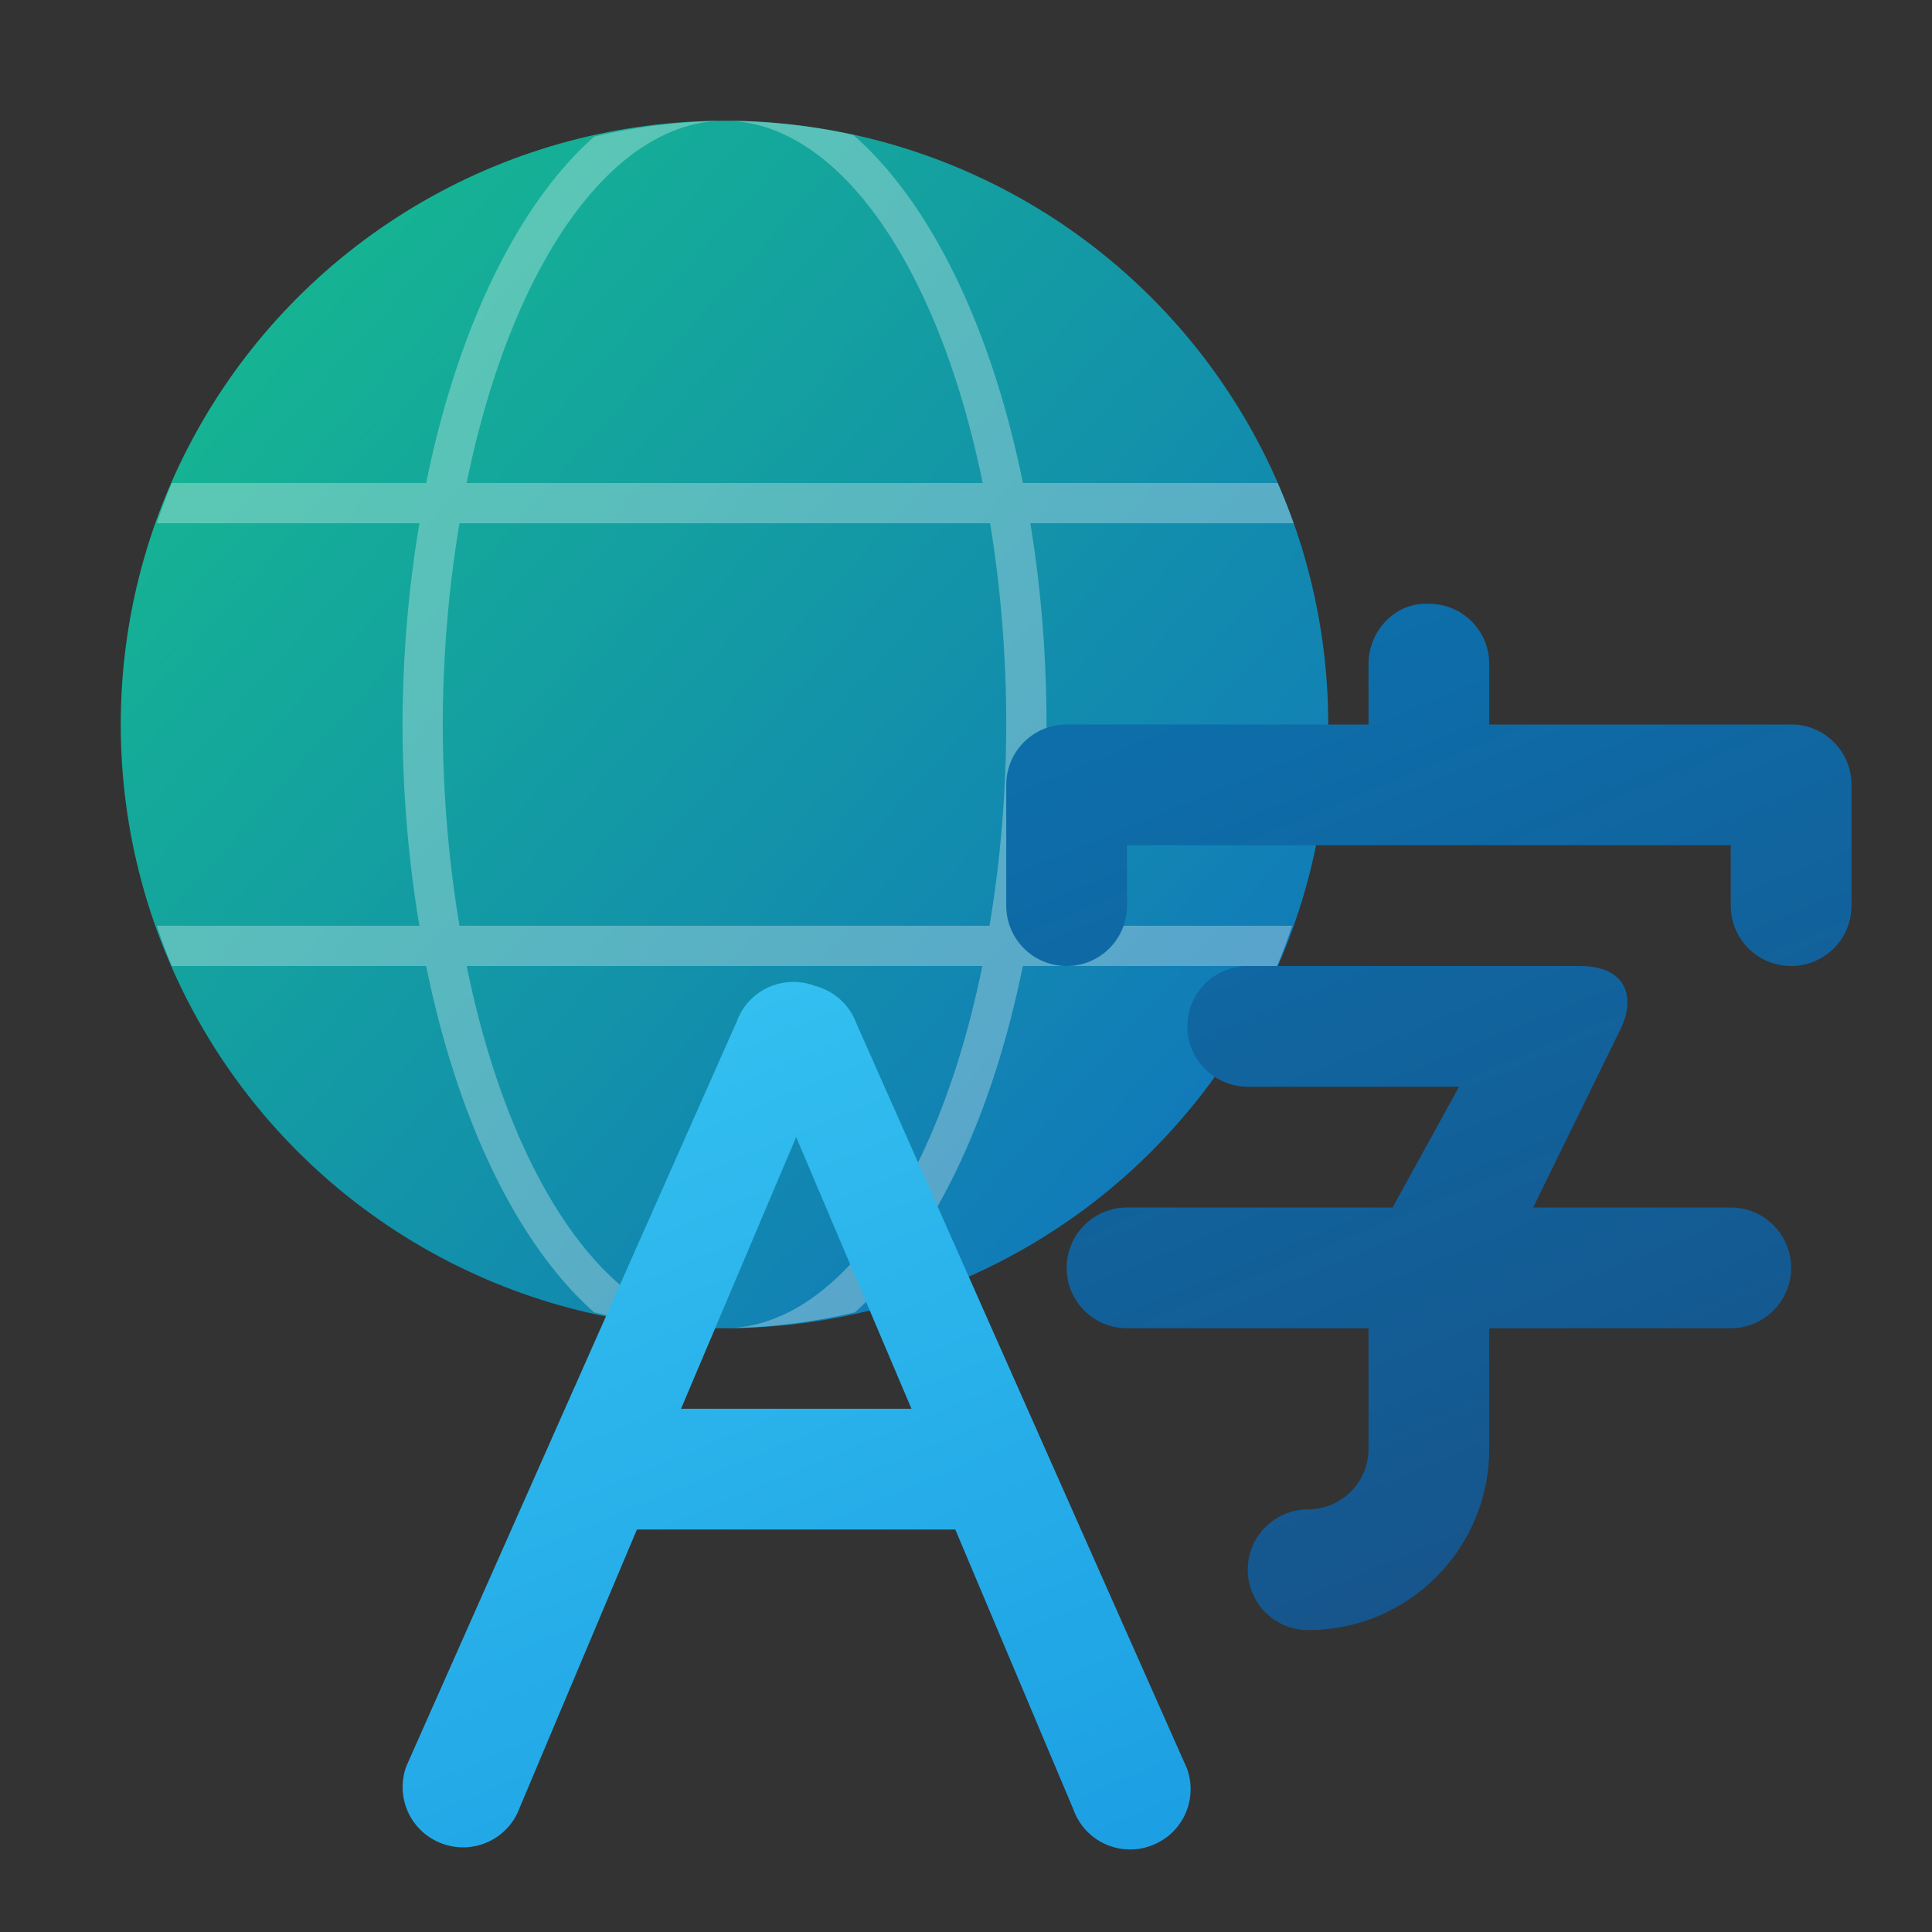 <?xml version="1.0" encoding="UTF-8" standalone="no"?>
<!-- Created with Inkscape (http://www.inkscape.org/) -->

<svg
   width="48"
   height="48"
   viewBox="0 0 48 48"
   version="1.1"
   id="svg69118"
   inkscape:version="1.2.1 (9c6d41e410, 2022-07-14, custom)"
   sodipodi:docname="preferences-desktop-locale.svg"
   xmlns:inkscape="http://www.inkscape.org/namespaces/inkscape"
   xmlns:sodipodi="http://sodipodi.sourceforge.net/DTD/sodipodi-0.dtd"
   xmlns:xlink="http://www.w3.org/1999/xlink"
   xmlns="http://www.w3.org/2000/svg"
   xmlns:svg="http://www.w3.org/2000/svg">
  <rect x="0" y="0" width="48" height="48" fill="#333333" stroke="none"/>
  <sodipodi:namedview
     id="namedview69120"
     pagecolor="#ffffff"
     bordercolor="#666666"
     borderopacity="1.0"
     inkscape:pageshadow="2"
     inkscape:pageopacity="0.0"
     inkscape:pagecheckerboard="0"
     inkscape:document-units="px"
     showgrid="false"
     units="px"
     inkscape:zoom="16.875"
     inkscape:cx="24"
     inkscape:cy="24"
     inkscape:window-width="1920"
     inkscape:window-height="1012"
     inkscape:window-x="0"
     inkscape:window-y="0"
     inkscape:window-maximized="1"
     inkscape:current-layer="svg69118"
     inkscape:showpageshadow="2"
     inkscape:deskcolor="#d1d1d1" />
  <defs
     id="defs69115">
    <linearGradient
       inkscape:collect="always"
       id="linearGradient3605">
      <stop
         style="stop-color:#0d6eaa;stop-opacity:1;"
         offset="0"
         id="stop3601" />
      <stop
         style="stop-color:#185086;stop-opacity:1"
         offset="1"
         id="stop3603" />
    </linearGradient>
    <linearGradient
       inkscape:collect="always"
       id="linearGradient1014">
      <stop
         style="stop-color:#33bff0;stop-opacity:1"
         offset="0"
         id="stop1010" />
      <stop
         style="stop-color:#1c9fe3;stop-opacity:1"
         offset="1"
         id="stop1012" />
    </linearGradient>
    <linearGradient
       inkscape:collect="always"
       xlink:href="#linearGradient3605"
       id="linearGradient1697"
       x1="12.474"
       y1="5"
       x2="16"
       y2="13.5"
       gradientUnits="userSpaceOnUse"
       gradientTransform="matrix(3,0,0,3,-1.999,4.75e-5)" />
    <linearGradient
       inkscape:collect="always"
       xlink:href="#linearGradient1014"
       id="linearGradient1705"
       x1="7.211"
       y1="7.482"
       x2="10.197"
       y2="14.636"
       gradientUnits="userSpaceOnUse"
       gradientTransform="matrix(3,0,0,3,-1.999,1.95)" />
    <linearGradient
       inkscape:collect="always"
       xlink:href="#linearGradient984"
       id="linearGradient7450"
       x1="13.809"
       y1="13.974"
       x2="2.389"
       y2="3.783"
       gradientUnits="userSpaceOnUse"
       gradientTransform="matrix(1.955,0,0,1.955,1.448,1.448)" />
    <linearGradient
       inkscape:collect="always"
       id="linearGradient984">
      <stop
         style="stop-color:#117bb9;stop-opacity:1;"
         offset="0"
         id="stop980" />
      <stop
         style="stop-color:#15b393;stop-opacity:1"
         offset="1"
         id="stop982" />
    </linearGradient>
  </defs>
  <circle
     style="fill:url(#linearGradient7450);fill-opacity:1;stroke-width:2.203;stroke-linecap:round;stroke-linejoin:round"
     id="path7362"
     cx="18"
     cy="18"
     r="15" />
  <path
     id="path1250"
     style="opacity:0.3;fill:#ffffff;stroke-width:2;stroke-linecap:round"
     d="m 18,3 a 7,15 0 0 1 6.414,9 H 11.594 A 7,15 0 0 1 18,3 Z m 0,0 A 15,15 0 0 0 14.764,3.393 8,16 0 0 0 10.588,12 H 4.27 A 15,15 0 0 0 3.896,13 H 10.42 A 8,16 0 0 0 10,18 8,16 0 0 0 10.42,23 H 3.896 a 15,15 0 0 0 0.373,1 H 10.588 A 8,16 0 0 0 14.764,32.607 15,15 0 0 0 18,33 7,15 0 0 1 11.594,24 h 12.812 A 7,15 0 0 1 18,33 15,15 0 0 0 21.236,32.607 8,16 0 0 0 25.412,24 h 6.318 a 15,15 0 0 0 0.373,-1 H 25.58 A 8,16 0 0 0 26,18 8,16 0 0 0 25.598,13 h 6.543 A 15,15 0 0 0 31.742,12 H 25.414 A 8,16 0 0 0 21.195,3.35 15,15 0 0 0 18,3 Z m -6.584,10 h 13.182 A 7,15 0 0 1 25,18 7,15 0 0 1 24.584,23 H 11.416 A 7,15 0 0 1 11,18 7,15 0 0 1 11.416,13 Z" />
  <path
     id="rect294"
     style="fill:url(#linearGradient1697);fill-opacity:1;stroke-width:7.937;stroke-linecap:round;stroke-linejoin:round"
     d="M 35.424,15 C 34.628,15 34,15.695 34,16.5 V 18 H 26.576 C 26.551,17.999 26.526,18 26.5,18 25.669,18 25,18.669 25,19.5 v 3 c 0,0.831 0.669,1.5 1.5,1.5 0.831,0 1.5,-0.669 1.5,-1.5 V 21 h 15 v 1.5 c 0,0.831 0.669,1.5 1.5,1.5 0.831,0 1.5,-0.669 1.5,-1.5 v -3 C 46,18.695 45.371,18.04 44.576,18 44.551,17.999 44.526,18 44.5,18 H 37 V 16.5 C 37,15.669 36.331,15 35.5,15 H 35.424 Z M 31,24 c -0.828,0 -1.5,0.672 -1.5,1.5 0,0.828 0.672,1.5 1.5,1.5 h 5.25 l -1.652,3 H 28.076 28 c -0.828,0 -1.5,0.672 -1.5,1.5 0,0.828 0.672,1.5 1.5,1.5 h 6 v 3 c 0,0.828 -0.672,1.5 -1.5,1.5 -0.828,0 -1.5,0.672 -1.5,1.5 0,0.828 0.672,1.5 1.5,1.5 2.485,0 4.5,-2.015 4.5,-4.5 v -3 h 6 c 0.828,0 1.5,-0.672 1.5,-1.5 C 44.5,30.672 43.828,30 43,30 h -4.91 l 2.139,-4.365 C 40.636,24.879 40.494,24 39.25,24 h -8.174 c -0.025,-6.45e-4 -0.051,0 -0.076,0 z"
     sodipodi:nodetypes="ssccsssssccsssssscssssssscccssscssssscsssccscss" />
  <path
     id="rect855"
     style="fill:url(#linearGradient1705);fill-opacity:1;stroke-width:3;stroke-linecap:round;stroke-linejoin:round"
     d="m 19.634,24.397 c -0.584,0.029 -1.117,0.399 -1.33,0.984 L 10.094,43.884 c -0.284,0.781 0.116,1.638 0.896,1.922 0.781,0.284 1.638,-0.116 1.922,-0.896 l 2.912,-6.91 h 7.91 L 26.671,44.962 c 0.284,0.781 1.141,1.181 1.922,0.896 0.781,-0.284 1.181,-1.141 0.896,-1.922 L 21.28,25.434 c -0.174,-0.478 -0.565,-0.815 -1.02,-0.937 -0.009,-0.003 -0.02,-0.004 -0.029,-0.006 l -0.006,-0.006 c -0.195,-0.071 -0.397,-0.098 -0.592,-0.088 z m 0.146,3.853 2.865,6.75 h -5.725 z"
     sodipodi:nodetypes="cccsccccsccscccccccc" />
</svg>
